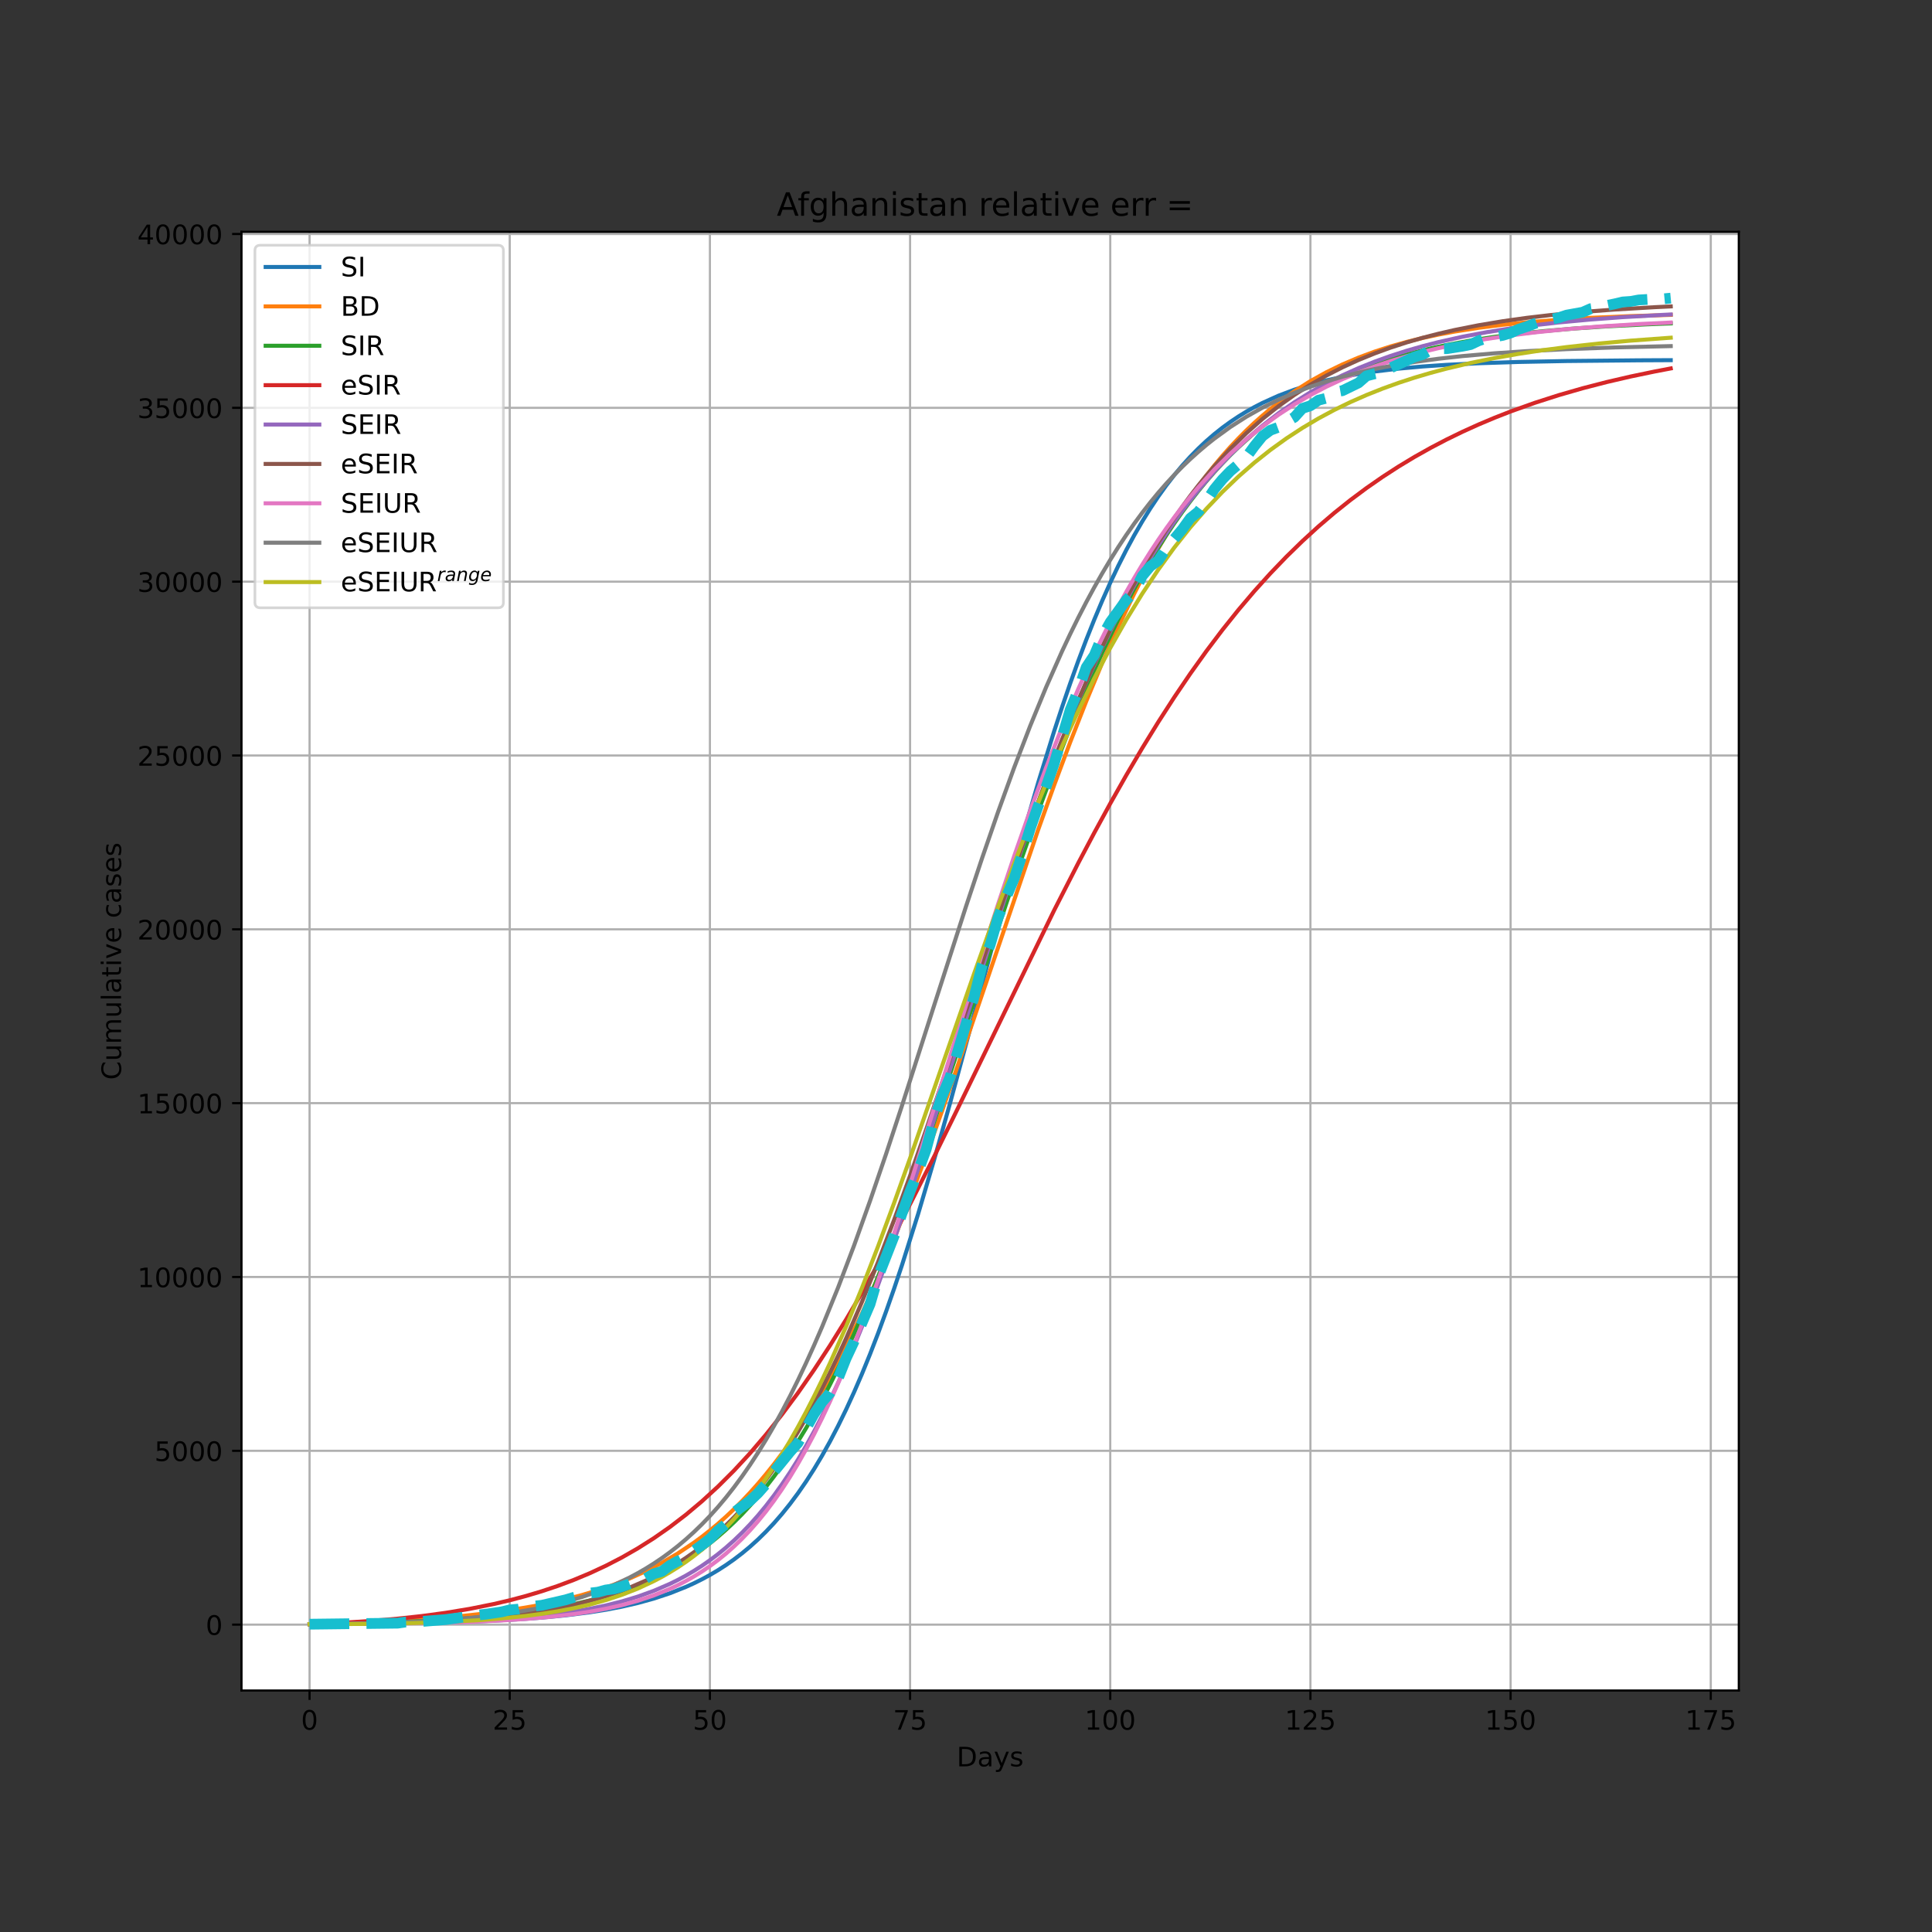 <?xml version="1.0" encoding="utf-8" standalone="no"?>
<!DOCTYPE svg PUBLIC "-//W3C//DTD SVG 1.1//EN"
  "http://www.w3.org/Graphics/SVG/1.1/DTD/svg11.dtd">
<!-- Created with matplotlib (https://matplotlib.org/) -->
<svg height="720pt" version="1.1" viewBox="0 0 720 720" width="720pt" xmlns="http://www.w3.org/2000/svg" xmlns:xlink="http://www.w3.org/1999/xlink">
 <rect x="0" y="0" width="720" height="720" fill="#333333" stroke="none"/>
 <defs>
  <style type="text/css">*{stroke-linecap:butt;stroke-linejoin:round;}</style>
 </defs>
 <g id="figure_1">
  <g id="patch_1">
   <path d="M 0 720 
L 720 720 
L 720 0 
L 0 0 
z
" style="fill:none;"/>
  </g>
  <g id="axes_1">
   <g id="patch_2">
    <path d="M 90 630 
L 648 630 
L 648 86.4 
L 90 86.4 
z
" style="fill:#ffffff;"/>
   </g>
   <g id="matplotlib.axis_1">
    <g id="xtick_1">
     <g id="line2d_1">
      <path clip-path="url(#p8cddc3d2e4)" d="M 115.364 630 
L 115.364 86.4 
" style="fill:none;stroke:#b0b0b0;stroke-linecap:square;stroke-width:0.8;"/>
     </g>
     <g id="line2d_2">
      <defs>
       <path d="M 0 0 
L 0 3.5 
" id="m31fdafec1d" style="stroke:#000000;stroke-width:0.8;"/>
      </defs>
      <g>
       <use style="stroke:#000000;stroke-width:0.8;" x="115.364" xlink:href="#m31fdafec1d" y="630"/>
      </g>
     </g>
     <g id="text_1">
      <!-- 0 -->
      <g transform="translate(112.182 644.598)scale(0.1 -0.1)">
       <defs>
        <path d="M 31.781 66.406 
Q 24.172 66.406 20.328 58.906 
Q 16.5 51.422 16.5 36.375 
Q 16.5 21.391 20.328 13.891 
Q 24.172 6.391 31.781 6.391 
Q 39.453 6.391 43.281 13.891 
Q 47.125 21.391 47.125 36.375 
Q 47.125 51.422 43.281 58.906 
Q 39.453 66.406 31.781 66.406 
z
M 31.781 74.219 
Q 44.047 74.219 50.516 64.516 
Q 56.984 54.828 56.984 36.375 
Q 56.984 17.969 50.516 8.266 
Q 44.047 -1.422 31.781 -1.422 
Q 19.531 -1.422 13.062 8.266 
Q 6.594 17.969 6.594 36.375 
Q 6.594 54.828 13.062 64.516 
Q 19.531 74.219 31.781 74.219 
z
" id="DejaVuSans-48"/>
       </defs>
       <use xlink:href="#DejaVuSans-48"/>
      </g>
     </g>
    </g>
    <g id="xtick_2">
     <g id="line2d_3">
      <path clip-path="url(#p8cddc3d2e4)" d="M 189.963 630 
L 189.963 86.4 
" style="fill:none;stroke:#b0b0b0;stroke-linecap:square;stroke-width:0.8;"/>
     </g>
     <g id="line2d_4">
      <g>
       <use style="stroke:#000000;stroke-width:0.8;" x="189.963" xlink:href="#m31fdafec1d" y="630"/>
      </g>
     </g>
     <g id="text_2">
      <!-- 25 -->
      <g transform="translate(183.6 644.598)scale(0.1 -0.1)">
       <defs>
        <path d="M 19.188 8.297 
L 53.609 8.297 
L 53.609 0 
L 7.328 0 
L 7.328 8.297 
Q 12.938 14.109 22.625 23.891 
Q 32.328 33.688 34.812 36.531 
Q 39.547 41.844 41.422 45.531 
Q 43.312 49.219 43.312 52.781 
Q 43.312 58.594 39.234 62.25 
Q 35.156 65.922 28.609 65.922 
Q 23.969 65.922 18.812 64.312 
Q 13.672 62.703 7.812 59.422 
L 7.812 69.391 
Q 13.766 71.781 18.938 73 
Q 24.125 74.219 28.422 74.219 
Q 39.75 74.219 46.484 68.547 
Q 53.219 62.891 53.219 53.422 
Q 53.219 48.922 51.531 44.891 
Q 49.859 40.875 45.406 35.406 
Q 44.188 33.984 37.641 27.219 
Q 31.109 20.453 19.188 8.297 
z
" id="DejaVuSans-50"/>
        <path d="M 10.797 72.906 
L 49.516 72.906 
L 49.516 64.594 
L 19.828 64.594 
L 19.828 46.734 
Q 21.969 47.469 24.109 47.828 
Q 26.266 48.188 28.422 48.188 
Q 40.625 48.188 47.75 41.5 
Q 54.891 34.812 54.891 23.391 
Q 54.891 11.625 47.562 5.094 
Q 40.234 -1.422 26.906 -1.422 
Q 22.312 -1.422 17.547 -0.641 
Q 12.797 0.141 7.719 1.703 
L 7.719 11.625 
Q 12.109 9.234 16.797 8.062 
Q 21.484 6.891 26.703 6.891 
Q 35.156 6.891 40.078 11.328 
Q 45.016 15.766 45.016 23.391 
Q 45.016 31 40.078 35.438 
Q 35.156 39.891 26.703 39.891 
Q 22.75 39.891 18.812 39.016 
Q 14.891 38.141 10.797 36.281 
z
" id="DejaVuSans-53"/>
       </defs>
       <use xlink:href="#DejaVuSans-50"/>
       <use x="63.623" xlink:href="#DejaVuSans-53"/>
      </g>
     </g>
    </g>
    <g id="xtick_3">
     <g id="line2d_5">
      <path clip-path="url(#p8cddc3d2e4)" d="M 264.561 630 
L 264.561 86.4 
" style="fill:none;stroke:#b0b0b0;stroke-linecap:square;stroke-width:0.8;"/>
     </g>
     <g id="line2d_6">
      <g>
       <use style="stroke:#000000;stroke-width:0.8;" x="264.561" xlink:href="#m31fdafec1d" y="630"/>
      </g>
     </g>
     <g id="text_3">
      <!-- 50 -->
      <g transform="translate(258.199 644.598)scale(0.1 -0.1)">
       <use xlink:href="#DejaVuSans-53"/>
       <use x="63.623" xlink:href="#DejaVuSans-48"/>
      </g>
     </g>
    </g>
    <g id="xtick_4">
     <g id="line2d_7">
      <path clip-path="url(#p8cddc3d2e4)" d="M 339.16 630 
L 339.16 86.4 
" style="fill:none;stroke:#b0b0b0;stroke-linecap:square;stroke-width:0.8;"/>
     </g>
     <g id="line2d_8">
      <g>
       <use style="stroke:#000000;stroke-width:0.8;" x="339.16" xlink:href="#m31fdafec1d" y="630"/>
      </g>
     </g>
     <g id="text_4">
      <!-- 75 -->
      <g transform="translate(332.798 644.598)scale(0.1 -0.1)">
       <defs>
        <path d="M 8.203 72.906 
L 55.078 72.906 
L 55.078 68.703 
L 28.609 0 
L 18.312 0 
L 43.219 64.594 
L 8.203 64.594 
z
" id="DejaVuSans-55"/>
       </defs>
       <use xlink:href="#DejaVuSans-55"/>
       <use x="63.623" xlink:href="#DejaVuSans-53"/>
      </g>
     </g>
    </g>
    <g id="xtick_5">
     <g id="line2d_9">
      <path clip-path="url(#p8cddc3d2e4)" d="M 413.759 630 
L 413.759 86.4 
" style="fill:none;stroke:#b0b0b0;stroke-linecap:square;stroke-width:0.8;"/>
     </g>
     <g id="line2d_10">
      <g>
       <use style="stroke:#000000;stroke-width:0.8;" x="413.759" xlink:href="#m31fdafec1d" y="630"/>
      </g>
     </g>
     <g id="text_5">
      <!-- 100 -->
      <g transform="translate(404.216 644.598)scale(0.1 -0.1)">
       <defs>
        <path d="M 12.406 8.297 
L 28.516 8.297 
L 28.516 63.922 
L 10.984 60.406 
L 10.984 69.391 
L 28.422 72.906 
L 38.281 72.906 
L 38.281 8.297 
L 54.391 8.297 
L 54.391 0 
L 12.406 0 
z
" id="DejaVuSans-49"/>
       </defs>
       <use xlink:href="#DejaVuSans-49"/>
       <use x="63.623" xlink:href="#DejaVuSans-48"/>
       <use x="127.246" xlink:href="#DejaVuSans-48"/>
      </g>
     </g>
    </g>
    <g id="xtick_6">
     <g id="line2d_11">
      <path clip-path="url(#p8cddc3d2e4)" d="M 488.358 630 
L 488.358 86.4 
" style="fill:none;stroke:#b0b0b0;stroke-linecap:square;stroke-width:0.8;"/>
     </g>
     <g id="line2d_12">
      <g>
       <use style="stroke:#000000;stroke-width:0.8;" x="488.358" xlink:href="#m31fdafec1d" y="630"/>
      </g>
     </g>
     <g id="text_6">
      <!-- 125 -->
      <g transform="translate(478.815 644.598)scale(0.1 -0.1)">
       <use xlink:href="#DejaVuSans-49"/>
       <use x="63.623" xlink:href="#DejaVuSans-50"/>
       <use x="127.246" xlink:href="#DejaVuSans-53"/>
      </g>
     </g>
    </g>
    <g id="xtick_7">
     <g id="line2d_13">
      <path clip-path="url(#p8cddc3d2e4)" d="M 562.957 630 
L 562.957 86.4 
" style="fill:none;stroke:#b0b0b0;stroke-linecap:square;stroke-width:0.8;"/>
     </g>
     <g id="line2d_14">
      <g>
       <use style="stroke:#000000;stroke-width:0.8;" x="562.957" xlink:href="#m31fdafec1d" y="630"/>
      </g>
     </g>
     <g id="text_7">
      <!-- 150 -->
      <g transform="translate(553.413 644.598)scale(0.1 -0.1)">
       <use xlink:href="#DejaVuSans-49"/>
       <use x="63.623" xlink:href="#DejaVuSans-53"/>
       <use x="127.246" xlink:href="#DejaVuSans-48"/>
      </g>
     </g>
    </g>
    <g id="xtick_8">
     <g id="line2d_15">
      <path clip-path="url(#p8cddc3d2e4)" d="M 637.556 630 
L 637.556 86.4 
" style="fill:none;stroke:#b0b0b0;stroke-linecap:square;stroke-width:0.8;"/>
     </g>
     <g id="line2d_16">
      <g>
       <use style="stroke:#000000;stroke-width:0.8;" x="637.556" xlink:href="#m31fdafec1d" y="630"/>
      </g>
     </g>
     <g id="text_8">
      <!-- 175 -->
      <g transform="translate(628.012 644.598)scale(0.1 -0.1)">
       <use xlink:href="#DejaVuSans-49"/>
       <use x="63.623" xlink:href="#DejaVuSans-55"/>
       <use x="127.246" xlink:href="#DejaVuSans-53"/>
      </g>
     </g>
    </g>
    <g id="text_9">
     <!-- Days -->
     <g transform="translate(356.522 658.277)scale(0.1 -0.1)">
      <defs>
       <path d="M 19.672 64.797 
L 19.672 8.109 
L 31.594 8.109 
Q 46.688 8.109 53.688 14.938 
Q 60.688 21.781 60.688 36.531 
Q 60.688 51.172 53.688 57.984 
Q 46.688 64.797 31.594 64.797 
z
M 9.812 72.906 
L 30.078 72.906 
Q 51.266 72.906 61.172 64.094 
Q 71.094 55.281 71.094 36.531 
Q 71.094 17.672 61.125 8.828 
Q 51.172 0 30.078 0 
L 9.812 0 
z
" id="DejaVuSans-68"/>
       <path d="M 34.281 27.484 
Q 23.391 27.484 19.188 25 
Q 14.984 22.516 14.984 16.5 
Q 14.984 11.719 18.141 8.906 
Q 21.297 6.109 26.703 6.109 
Q 34.188 6.109 38.703 11.406 
Q 43.219 16.703 43.219 25.484 
L 43.219 27.484 
z
M 52.203 31.203 
L 52.203 0 
L 43.219 0 
L 43.219 8.297 
Q 40.141 3.328 35.547 0.953 
Q 30.953 -1.422 24.312 -1.422 
Q 15.922 -1.422 10.953 3.297 
Q 6 8.016 6 15.922 
Q 6 25.141 12.172 29.828 
Q 18.359 34.516 30.609 34.516 
L 43.219 34.516 
L 43.219 35.406 
Q 43.219 41.609 39.141 45 
Q 35.062 48.391 27.688 48.391 
Q 23 48.391 18.547 47.266 
Q 14.109 46.141 10.016 43.891 
L 10.016 52.203 
Q 14.938 54.109 19.578 55.047 
Q 24.219 56 28.609 56 
Q 40.484 56 46.344 49.844 
Q 52.203 43.703 52.203 31.203 
z
" id="DejaVuSans-97"/>
       <path d="M 32.172 -5.078 
Q 28.375 -14.844 24.75 -17.812 
Q 21.141 -20.797 15.094 -20.797 
L 7.906 -20.797 
L 7.906 -13.281 
L 13.188 -13.281 
Q 16.891 -13.281 18.938 -11.516 
Q 21 -9.766 23.484 -3.219 
L 25.094 0.875 
L 2.984 54.688 
L 12.5 54.688 
L 29.594 11.922 
L 46.688 54.688 
L 56.203 54.688 
z
" id="DejaVuSans-121"/>
       <path d="M 44.281 53.078 
L 44.281 44.578 
Q 40.484 46.531 36.375 47.5 
Q 32.281 48.484 27.875 48.484 
Q 21.188 48.484 17.844 46.438 
Q 14.5 44.391 14.5 40.281 
Q 14.5 37.156 16.891 35.375 
Q 19.281 33.594 26.516 31.984 
L 29.594 31.297 
Q 39.156 29.25 43.188 25.516 
Q 47.219 21.781 47.219 15.094 
Q 47.219 7.469 41.188 3.016 
Q 35.156 -1.422 24.609 -1.422 
Q 20.219 -1.422 15.453 -0.562 
Q 10.688 0.297 5.422 2 
L 5.422 11.281 
Q 10.406 8.688 15.234 7.391 
Q 20.062 6.109 24.812 6.109 
Q 31.156 6.109 34.562 8.281 
Q 37.984 10.453 37.984 14.406 
Q 37.984 18.062 35.516 20.016 
Q 33.062 21.969 24.703 23.781 
L 21.578 24.516 
Q 13.234 26.266 9.516 29.906 
Q 5.812 33.547 5.812 39.891 
Q 5.812 47.609 11.281 51.797 
Q 16.75 56 26.812 56 
Q 31.781 56 36.172 55.266 
Q 40.578 54.547 44.281 53.078 
z
" id="DejaVuSans-115"/>
      </defs>
      <use xlink:href="#DejaVuSans-68"/>
      <use x="77.002" xlink:href="#DejaVuSans-97"/>
      <use x="138.281" xlink:href="#DejaVuSans-121"/>
      <use x="197.461" xlink:href="#DejaVuSans-115"/>
     </g>
    </g>
   </g>
   <g id="matplotlib.axis_2">
    <g id="ytick_1">
     <g id="line2d_17">
      <path clip-path="url(#p8cddc3d2e4)" d="M 90 605.459 
L 648 605.459 
" style="fill:none;stroke:#b0b0b0;stroke-linecap:square;stroke-width:0.8;"/>
     </g>
     <g id="line2d_18">
      <defs>
       <path d="M 0 0 
L -3.5 0 
" id="m3912d27e5d" style="stroke:#000000;stroke-width:0.8;"/>
      </defs>
      <g>
       <use style="stroke:#000000;stroke-width:0.8;" x="90" xlink:href="#m3912d27e5d" y="605.459"/>
      </g>
     </g>
     <g id="text_10">
      <!-- 0 -->
      <g transform="translate(76.638 609.259)scale(0.1 -0.1)">
       <use xlink:href="#DejaVuSans-48"/>
      </g>
     </g>
    </g>
    <g id="ytick_2">
     <g id="line2d_19">
      <path clip-path="url(#p8cddc3d2e4)" d="M 90 540.677 
L 648 540.677 
" style="fill:none;stroke:#b0b0b0;stroke-linecap:square;stroke-width:0.8;"/>
     </g>
     <g id="line2d_20">
      <g>
       <use style="stroke:#000000;stroke-width:0.8;" x="90" xlink:href="#m3912d27e5d" y="540.677"/>
      </g>
     </g>
     <g id="text_11">
      <!-- 5000 -->
      <g transform="translate(57.55 544.477)scale(0.1 -0.1)">
       <use xlink:href="#DejaVuSans-53"/>
       <use x="63.623" xlink:href="#DejaVuSans-48"/>
       <use x="127.246" xlink:href="#DejaVuSans-48"/>
       <use x="190.869" xlink:href="#DejaVuSans-48"/>
      </g>
     </g>
    </g>
    <g id="ytick_3">
     <g id="line2d_21">
      <path clip-path="url(#p8cddc3d2e4)" d="M 90 475.896 
L 648 475.896 
" style="fill:none;stroke:#b0b0b0;stroke-linecap:square;stroke-width:0.8;"/>
     </g>
     <g id="line2d_22">
      <g>
       <use style="stroke:#000000;stroke-width:0.8;" x="90" xlink:href="#m3912d27e5d" y="475.896"/>
      </g>
     </g>
     <g id="text_12">
      <!-- 10000 -->
      <g transform="translate(51.188 479.695)scale(0.1 -0.1)">
       <use xlink:href="#DejaVuSans-49"/>
       <use x="63.623" xlink:href="#DejaVuSans-48"/>
       <use x="127.246" xlink:href="#DejaVuSans-48"/>
       <use x="190.869" xlink:href="#DejaVuSans-48"/>
       <use x="254.492" xlink:href="#DejaVuSans-48"/>
      </g>
     </g>
    </g>
    <g id="ytick_4">
     <g id="line2d_23">
      <path clip-path="url(#p8cddc3d2e4)" d="M 90 411.114 
L 648 411.114 
" style="fill:none;stroke:#b0b0b0;stroke-linecap:square;stroke-width:0.8;"/>
     </g>
     <g id="line2d_24">
      <g>
       <use style="stroke:#000000;stroke-width:0.8;" x="90" xlink:href="#m3912d27e5d" y="411.114"/>
      </g>
     </g>
     <g id="text_13">
      <!-- 15000 -->
      <g transform="translate(51.188 414.913)scale(0.1 -0.1)">
       <use xlink:href="#DejaVuSans-49"/>
       <use x="63.623" xlink:href="#DejaVuSans-53"/>
       <use x="127.246" xlink:href="#DejaVuSans-48"/>
       <use x="190.869" xlink:href="#DejaVuSans-48"/>
       <use x="254.492" xlink:href="#DejaVuSans-48"/>
      </g>
     </g>
    </g>
    <g id="ytick_5">
     <g id="line2d_25">
      <path clip-path="url(#p8cddc3d2e4)" d="M 90 346.332 
L 648 346.332 
" style="fill:none;stroke:#b0b0b0;stroke-linecap:square;stroke-width:0.8;"/>
     </g>
     <g id="line2d_26">
      <g>
       <use style="stroke:#000000;stroke-width:0.8;" x="90" xlink:href="#m3912d27e5d" y="346.332"/>
      </g>
     </g>
     <g id="text_14">
      <!-- 20000 -->
      <g transform="translate(51.188 350.131)scale(0.1 -0.1)">
       <use xlink:href="#DejaVuSans-50"/>
       <use x="63.623" xlink:href="#DejaVuSans-48"/>
       <use x="127.246" xlink:href="#DejaVuSans-48"/>
       <use x="190.869" xlink:href="#DejaVuSans-48"/>
       <use x="254.492" xlink:href="#DejaVuSans-48"/>
      </g>
     </g>
    </g>
    <g id="ytick_6">
     <g id="line2d_27">
      <path clip-path="url(#p8cddc3d2e4)" d="M 90 281.55 
L 648 281.55 
" style="fill:none;stroke:#b0b0b0;stroke-linecap:square;stroke-width:0.8;"/>
     </g>
     <g id="line2d_28">
      <g>
       <use style="stroke:#000000;stroke-width:0.8;" x="90" xlink:href="#m3912d27e5d" y="281.55"/>
      </g>
     </g>
     <g id="text_15">
      <!-- 25000 -->
      <g transform="translate(51.188 285.349)scale(0.1 -0.1)">
       <use xlink:href="#DejaVuSans-50"/>
       <use x="63.623" xlink:href="#DejaVuSans-53"/>
       <use x="127.246" xlink:href="#DejaVuSans-48"/>
       <use x="190.869" xlink:href="#DejaVuSans-48"/>
       <use x="254.492" xlink:href="#DejaVuSans-48"/>
      </g>
     </g>
    </g>
    <g id="ytick_7">
     <g id="line2d_29">
      <path clip-path="url(#p8cddc3d2e4)" d="M 90 216.768 
L 648 216.768 
" style="fill:none;stroke:#b0b0b0;stroke-linecap:square;stroke-width:0.8;"/>
     </g>
     <g id="line2d_30">
      <g>
       <use style="stroke:#000000;stroke-width:0.8;" x="90" xlink:href="#m3912d27e5d" y="216.768"/>
      </g>
     </g>
     <g id="text_16">
      <!-- 30000 -->
      <g transform="translate(51.188 220.567)scale(0.1 -0.1)">
       <defs>
        <path d="M 40.578 39.312 
Q 47.656 37.797 51.625 33 
Q 55.609 28.219 55.609 21.188 
Q 55.609 10.406 48.188 4.484 
Q 40.766 -1.422 27.094 -1.422 
Q 22.516 -1.422 17.656 -0.516 
Q 12.797 0.391 7.625 2.203 
L 7.625 11.719 
Q 11.719 9.328 16.594 8.109 
Q 21.484 6.891 26.812 6.891 
Q 36.078 6.891 40.938 10.547 
Q 45.797 14.203 45.797 21.188 
Q 45.797 27.641 41.281 31.266 
Q 36.766 34.906 28.719 34.906 
L 20.219 34.906 
L 20.219 43.016 
L 29.109 43.016 
Q 36.375 43.016 40.234 45.922 
Q 44.094 48.828 44.094 54.297 
Q 44.094 59.906 40.109 62.906 
Q 36.141 65.922 28.719 65.922 
Q 24.656 65.922 20.016 65.031 
Q 15.375 64.156 9.812 62.312 
L 9.812 71.094 
Q 15.438 72.656 20.344 73.438 
Q 25.25 74.219 29.594 74.219 
Q 40.828 74.219 47.359 69.109 
Q 53.906 64.016 53.906 55.328 
Q 53.906 49.266 50.438 45.094 
Q 46.969 40.922 40.578 39.312 
z
" id="DejaVuSans-51"/>
       </defs>
       <use xlink:href="#DejaVuSans-51"/>
       <use x="63.623" xlink:href="#DejaVuSans-48"/>
       <use x="127.246" xlink:href="#DejaVuSans-48"/>
       <use x="190.869" xlink:href="#DejaVuSans-48"/>
       <use x="254.492" xlink:href="#DejaVuSans-48"/>
      </g>
     </g>
    </g>
    <g id="ytick_8">
     <g id="line2d_31">
      <path clip-path="url(#p8cddc3d2e4)" d="M 90 151.986 
L 648 151.986 
" style="fill:none;stroke:#b0b0b0;stroke-linecap:square;stroke-width:0.8;"/>
     </g>
     <g id="line2d_32">
      <g>
       <use style="stroke:#000000;stroke-width:0.8;" x="90" xlink:href="#m3912d27e5d" y="151.986"/>
      </g>
     </g>
     <g id="text_17">
      <!-- 35000 -->
      <g transform="translate(51.188 155.786)scale(0.1 -0.1)">
       <use xlink:href="#DejaVuSans-51"/>
       <use x="63.623" xlink:href="#DejaVuSans-53"/>
       <use x="127.246" xlink:href="#DejaVuSans-48"/>
       <use x="190.869" xlink:href="#DejaVuSans-48"/>
       <use x="254.492" xlink:href="#DejaVuSans-48"/>
      </g>
     </g>
    </g>
    <g id="ytick_9">
     <g id="line2d_33">
      <path clip-path="url(#p8cddc3d2e4)" d="M 90 87.205 
L 648 87.205 
" style="fill:none;stroke:#b0b0b0;stroke-linecap:square;stroke-width:0.8;"/>
     </g>
     <g id="line2d_34">
      <g>
       <use style="stroke:#000000;stroke-width:0.8;" x="90" xlink:href="#m3912d27e5d" y="87.205"/>
      </g>
     </g>
     <g id="text_18">
      <!-- 40000 -->
      <g transform="translate(51.188 91.004)scale(0.1 -0.1)">
       <defs>
        <path d="M 37.797 64.312 
L 12.891 25.391 
L 37.797 25.391 
z
M 35.203 72.906 
L 47.609 72.906 
L 47.609 25.391 
L 58.016 25.391 
L 58.016 17.188 
L 47.609 17.188 
L 47.609 0 
L 37.797 0 
L 37.797 17.188 
L 4.891 17.188 
L 4.891 26.703 
z
" id="DejaVuSans-52"/>
       </defs>
       <use xlink:href="#DejaVuSans-52"/>
       <use x="63.623" xlink:href="#DejaVuSans-48"/>
       <use x="127.246" xlink:href="#DejaVuSans-48"/>
       <use x="190.869" xlink:href="#DejaVuSans-48"/>
       <use x="254.492" xlink:href="#DejaVuSans-48"/>
      </g>
     </g>
    </g>
    <g id="text_19">
     <!-- Cumulative cases -->
     <g transform="translate(45.108 402.426)rotate(-90)scale(0.1 -0.1)">
      <defs>
       <path d="M 64.406 67.281 
L 64.406 56.891 
Q 59.422 61.531 53.781 63.812 
Q 48.141 66.109 41.797 66.109 
Q 29.297 66.109 22.656 58.469 
Q 16.016 50.828 16.016 36.375 
Q 16.016 21.969 22.656 14.328 
Q 29.297 6.688 41.797 6.688 
Q 48.141 6.688 53.781 8.984 
Q 59.422 11.281 64.406 15.922 
L 64.406 5.609 
Q 59.234 2.094 53.438 0.328 
Q 47.656 -1.422 41.219 -1.422 
Q 24.656 -1.422 15.125 8.703 
Q 5.609 18.844 5.609 36.375 
Q 5.609 53.953 15.125 64.078 
Q 24.656 74.219 41.219 74.219 
Q 47.75 74.219 53.531 72.484 
Q 59.328 70.75 64.406 67.281 
z
" id="DejaVuSans-67"/>
       <path d="M 8.5 21.578 
L 8.5 54.688 
L 17.484 54.688 
L 17.484 21.922 
Q 17.484 14.156 20.5 10.266 
Q 23.531 6.391 29.594 6.391 
Q 36.859 6.391 41.078 11.031 
Q 45.312 15.672 45.312 23.688 
L 45.312 54.688 
L 54.297 54.688 
L 54.297 0 
L 45.312 0 
L 45.312 8.406 
Q 42.047 3.422 37.719 1 
Q 33.406 -1.422 27.688 -1.422 
Q 18.266 -1.422 13.375 4.438 
Q 8.5 10.297 8.5 21.578 
z
M 31.109 56 
z
" id="DejaVuSans-117"/>
       <path d="M 52 44.188 
Q 55.375 50.25 60.062 53.125 
Q 64.75 56 71.094 56 
Q 79.641 56 84.281 50.016 
Q 88.922 44.047 88.922 33.016 
L 88.922 0 
L 79.891 0 
L 79.891 32.719 
Q 79.891 40.578 77.094 44.375 
Q 74.312 48.188 68.609 48.188 
Q 61.625 48.188 57.562 43.547 
Q 53.516 38.922 53.516 30.906 
L 53.516 0 
L 44.484 0 
L 44.484 32.719 
Q 44.484 40.625 41.703 44.406 
Q 38.922 48.188 33.109 48.188 
Q 26.219 48.188 22.156 43.531 
Q 18.109 38.875 18.109 30.906 
L 18.109 0 
L 9.078 0 
L 9.078 54.688 
L 18.109 54.688 
L 18.109 46.188 
Q 21.188 51.219 25.484 53.609 
Q 29.781 56 35.688 56 
Q 41.656 56 45.828 52.969 
Q 50 49.953 52 44.188 
z
" id="DejaVuSans-109"/>
       <path d="M 9.422 75.984 
L 18.406 75.984 
L 18.406 0 
L 9.422 0 
z
" id="DejaVuSans-108"/>
       <path d="M 18.312 70.219 
L 18.312 54.688 
L 36.812 54.688 
L 36.812 47.703 
L 18.312 47.703 
L 18.312 18.016 
Q 18.312 11.328 20.141 9.422 
Q 21.969 7.516 27.594 7.516 
L 36.812 7.516 
L 36.812 0 
L 27.594 0 
Q 17.188 0 13.234 3.875 
Q 9.281 7.766 9.281 18.016 
L 9.281 47.703 
L 2.688 47.703 
L 2.688 54.688 
L 9.281 54.688 
L 9.281 70.219 
z
" id="DejaVuSans-116"/>
       <path d="M 9.422 54.688 
L 18.406 54.688 
L 18.406 0 
L 9.422 0 
z
M 9.422 75.984 
L 18.406 75.984 
L 18.406 64.594 
L 9.422 64.594 
z
" id="DejaVuSans-105"/>
       <path d="M 2.984 54.688 
L 12.5 54.688 
L 29.594 8.797 
L 46.688 54.688 
L 56.203 54.688 
L 35.688 0 
L 23.484 0 
z
" id="DejaVuSans-118"/>
       <path d="M 56.203 29.594 
L 56.203 25.203 
L 14.891 25.203 
Q 15.484 15.922 20.484 11.062 
Q 25.484 6.203 34.422 6.203 
Q 39.594 6.203 44.453 7.469 
Q 49.312 8.734 54.109 11.281 
L 54.109 2.781 
Q 49.266 0.734 44.188 -0.344 
Q 39.109 -1.422 33.891 -1.422 
Q 20.797 -1.422 13.156 6.188 
Q 5.516 13.812 5.516 26.812 
Q 5.516 40.234 12.766 48.109 
Q 20.016 56 32.328 56 
Q 43.359 56 49.781 48.891 
Q 56.203 41.797 56.203 29.594 
z
M 47.219 32.234 
Q 47.125 39.594 43.094 43.984 
Q 39.062 48.391 32.422 48.391 
Q 24.906 48.391 20.391 44.141 
Q 15.875 39.891 15.188 32.172 
z
" id="DejaVuSans-101"/>
       <path id="DejaVuSans-32"/>
       <path d="M 48.781 52.594 
L 48.781 44.188 
Q 44.969 46.297 41.141 47.344 
Q 37.312 48.391 33.406 48.391 
Q 24.656 48.391 19.812 42.844 
Q 14.984 37.312 14.984 27.297 
Q 14.984 17.281 19.812 11.734 
Q 24.656 6.203 33.406 6.203 
Q 37.312 6.203 41.141 7.25 
Q 44.969 8.297 48.781 10.406 
L 48.781 2.094 
Q 45.016 0.344 40.984 -0.531 
Q 36.969 -1.422 32.422 -1.422 
Q 20.062 -1.422 12.781 6.344 
Q 5.516 14.109 5.516 27.297 
Q 5.516 40.672 12.859 48.328 
Q 20.219 56 33.016 56 
Q 37.156 56 41.109 55.141 
Q 45.062 54.297 48.781 52.594 
z
" id="DejaVuSans-99"/>
      </defs>
      <use xlink:href="#DejaVuSans-67"/>
      <use x="69.824" xlink:href="#DejaVuSans-117"/>
      <use x="133.203" xlink:href="#DejaVuSans-109"/>
      <use x="230.615" xlink:href="#DejaVuSans-117"/>
      <use x="293.994" xlink:href="#DejaVuSans-108"/>
      <use x="321.777" xlink:href="#DejaVuSans-97"/>
      <use x="383.057" xlink:href="#DejaVuSans-116"/>
      <use x="422.266" xlink:href="#DejaVuSans-105"/>
      <use x="450.049" xlink:href="#DejaVuSans-118"/>
      <use x="509.229" xlink:href="#DejaVuSans-101"/>
      <use x="570.752" xlink:href="#DejaVuSans-32"/>
      <use x="602.539" xlink:href="#DejaVuSans-99"/>
      <use x="657.52" xlink:href="#DejaVuSans-97"/>
      <use x="718.799" xlink:href="#DejaVuSans-115"/>
      <use x="770.898" xlink:href="#DejaVuSans-101"/>
      <use x="832.422" xlink:href="#DejaVuSans-115"/>
     </g>
    </g>
   </g>
   <g id="line2d_35">
    <path clip-path="url(#p8cddc3d2e4)" d="M 115.364 605.291 
L 145.203 605.025 
L 166.091 604.617 
L 181.011 604.107 
L 192.947 603.487 
L 201.898 602.842 
L 210.85 601.987 
L 219.802 600.856 
L 225.77 599.906 
L 231.738 598.764 
L 237.706 597.39 
L 243.674 595.741 
L 249.642 593.763 
L 255.61 591.394 
L 258.594 590.041 
L 261.578 588.563 
L 264.561 586.949 
L 267.545 585.188 
L 270.529 583.268 
L 273.513 581.175 
L 276.497 578.897 
L 279.481 576.419 
L 282.465 573.726 
L 285.449 570.803 
L 288.433 567.633 
L 291.417 564.202 
L 294.401 560.491 
L 297.385 556.485 
L 300.369 552.166 
L 303.353 547.519 
L 306.337 542.528 
L 309.321 537.177 
L 312.305 531.454 
L 315.289 525.347 
L 318.273 518.846 
L 321.257 511.943 
L 324.241 504.634 
L 327.225 496.918 
L 330.209 488.797 
L 333.193 480.279 
L 336.176 471.374 
L 342.144 452.47 
L 348.112 432.269 
L 354.08 411.03 
L 363.032 377.947 
L 374.968 333.561 
L 380.936 312.125 
L 386.904 291.658 
L 392.872 272.435 
L 395.856 263.355 
L 398.84 254.655 
L 401.824 246.349 
L 404.807 238.444 
L 407.791 230.946 
L 410.775 223.855 
L 413.759 217.169 
L 416.743 210.879 
L 419.727 204.98 
L 422.711 199.458 
L 425.695 194.302 
L 428.679 189.496 
L 431.663 185.027 
L 434.647 180.878 
L 437.631 177.032 
L 440.615 173.473 
L 443.599 170.185 
L 446.583 167.149 
L 449.567 164.351 
L 452.551 161.776 
L 455.535 159.406 
L 458.519 157.229 
L 461.503 155.23 
L 464.487 153.397 
L 467.471 151.716 
L 470.455 150.176 
L 476.422 147.477 
L 482.39 145.22 
L 488.358 143.335 
L 494.326 141.765 
L 500.294 140.457 
L 506.262 139.37 
L 512.23 138.466 
L 521.182 137.39 
L 530.134 136.577 
L 539.086 135.964 
L 551.021 135.374 
L 565.941 134.889 
L 583.845 134.542 
L 610.701 134.282 
L 622.636 134.221 
L 622.636 134.221 
" style="fill:none;stroke:#1f77b4;stroke-linecap:square;stroke-width:1.5;"/>
   </g>
   <g id="line2d_36">
    <path clip-path="url(#p8cddc3d2e4)" d="M 115.364 605.291 
L 133.267 604.728 
L 148.187 604.034 
L 160.123 603.268 
L 172.059 602.249 
L 181.011 601.269 
L 189.963 600.058 
L 198.914 598.561 
L 204.882 597.373 
L 210.85 596.007 
L 216.818 594.438 
L 222.786 592.638 
L 228.754 590.574 
L 234.722 588.21 
L 240.69 585.507 
L 246.658 582.422 
L 252.626 578.906 
L 258.594 574.908 
L 261.578 572.711 
L 264.561 570.373 
L 267.545 567.885 
L 270.529 565.241 
L 273.513 562.433 
L 276.497 559.452 
L 279.481 556.292 
L 282.465 552.945 
L 285.449 549.403 
L 288.433 545.659 
L 291.417 541.705 
L 294.401 537.534 
L 297.385 533.141 
L 300.369 528.519 
L 303.353 523.663 
L 306.337 518.568 
L 309.321 513.232 
L 312.305 507.65 
L 315.289 501.822 
L 321.257 489.425 
L 327.225 476.055 
L 333.193 461.748 
L 339.16 446.568 
L 345.128 430.605 
L 351.096 413.976 
L 360.048 388.098 
L 386.904 309.2 
L 392.872 292.552 
L 398.84 276.565 
L 404.807 261.359 
L 410.775 247.023 
L 416.743 233.622 
L 422.711 221.194 
L 425.695 215.35 
L 428.679 209.752 
L 431.663 204.4 
L 434.647 199.29 
L 437.631 194.418 
L 440.615 189.781 
L 443.599 185.374 
L 446.583 181.189 
L 449.567 177.221 
L 452.551 173.464 
L 455.535 169.909 
L 458.519 166.549 
L 461.503 163.378 
L 464.487 160.386 
L 467.471 157.567 
L 470.455 154.913 
L 473.439 152.415 
L 476.422 150.067 
L 482.39 145.79 
L 488.358 142.024 
L 494.326 138.716 
L 500.294 135.816 
L 506.262 133.277 
L 512.23 131.058 
L 518.198 129.121 
L 524.166 127.433 
L 530.134 125.962 
L 536.102 124.683 
L 542.07 123.57 
L 551.021 122.169 
L 559.973 121.035 
L 568.925 120.119 
L 580.861 119.165 
L 592.797 118.449 
L 607.717 117.8 
L 622.636 117.346 
L 622.636 117.346 
" style="fill:none;stroke:#ff7f0e;stroke-linecap:square;stroke-width:1.5;"/>
   </g>
   <g id="line2d_37">
    <path clip-path="url(#p8cddc3d2e4)" d="M 115.364 605.291 
L 136.251 604.874 
L 151.171 604.389 
L 163.107 603.83 
L 175.043 603.055 
L 183.995 602.284 
L 192.947 601.301 
L 201.898 600.048 
L 207.866 599.029 
L 213.834 597.834 
L 219.802 596.433 
L 225.77 594.793 
L 231.738 592.876 
L 237.706 590.638 
L 243.674 588.03 
L 249.642 584.997 
L 252.626 583.302 
L 255.61 581.478 
L 258.594 579.516 
L 261.578 577.407 
L 264.561 575.142 
L 267.545 572.712 
L 270.529 570.106 
L 273.513 567.316 
L 276.497 564.33 
L 279.481 561.14 
L 282.465 557.736 
L 285.449 554.106 
L 288.433 550.243 
L 291.417 546.137 
L 294.401 541.78 
L 297.385 537.164 
L 300.369 532.281 
L 303.353 527.126 
L 306.337 521.695 
L 309.321 515.983 
L 312.305 509.99 
L 315.289 503.714 
L 318.273 497.159 
L 324.241 483.226 
L 330.209 468.248 
L 336.176 452.316 
L 342.144 435.56 
L 348.112 418.139 
L 357.064 391.174 
L 374.968 336.829 
L 380.936 319.338 
L 386.904 302.454 
L 392.872 286.313 
L 398.84 271.023 
L 404.807 256.658 
L 410.775 243.262 
L 416.743 230.855 
L 419.727 225.022 
L 422.711 219.433 
L 425.695 214.085 
L 428.679 208.975 
L 431.663 204.096 
L 434.647 199.444 
L 437.631 195.013 
L 440.615 190.796 
L 443.599 186.786 
L 446.583 182.977 
L 449.567 179.36 
L 452.551 175.93 
L 455.535 172.677 
L 458.519 169.596 
L 461.503 166.679 
L 467.471 161.308 
L 473.439 156.508 
L 479.406 152.225 
L 485.374 148.409 
L 491.342 145.015 
L 497.31 141.999 
L 503.278 139.321 
L 509.246 136.946 
L 515.214 134.841 
L 521.182 132.976 
L 527.15 131.326 
L 533.118 129.865 
L 539.086 128.574 
L 548.037 126.912 
L 556.989 125.532 
L 565.941 124.386 
L 574.893 123.435 
L 586.829 122.415 
L 598.765 121.621 
L 613.684 120.87 
L 622.636 120.521 
L 622.636 120.521 
" style="fill:none;stroke:#2ca02c;stroke-linecap:square;stroke-width:1.5;"/>
   </g>
   <g id="line2d_38">
    <path clip-path="url(#p8cddc3d2e4)" d="M 115.364 605.291 
L 127.299 604.769 
L 139.235 604.002 
L 148.187 603.23 
L 157.139 602.258 
L 166.091 601.051 
L 175.043 599.572 
L 183.995 597.775 
L 189.963 596.376 
L 195.93 594.796 
L 201.898 593.018 
L 207.866 591.022 
L 213.834 588.788 
L 219.802 586.294 
L 225.77 583.516 
L 231.738 580.43 
L 237.706 577.011 
L 243.674 573.234 
L 249.642 569.072 
L 255.61 564.499 
L 261.578 559.49 
L 267.545 554.02 
L 273.513 548.069 
L 279.481 541.615 
L 285.449 534.643 
L 291.417 527.141 
L 297.385 519.104 
L 303.353 510.529 
L 309.321 501.425 
L 315.289 491.804 
L 321.257 481.688 
L 327.225 471.109 
L 333.193 460.103 
L 339.16 448.716 
L 348.112 431.04 
L 357.064 412.831 
L 392.872 339.193 
L 401.824 321.672 
L 407.791 310.381 
L 413.759 299.449 
L 419.727 288.906 
L 425.695 278.777 
L 431.663 269.081 
L 437.631 259.83 
L 443.599 251.029 
L 449.567 242.679 
L 455.535 234.777 
L 461.503 227.317 
L 467.471 220.287 
L 473.439 213.675 
L 479.406 207.467 
L 485.374 201.647 
L 491.342 196.197 
L 497.31 191.099 
L 503.278 186.337 
L 509.246 181.891 
L 515.214 177.744 
L 521.182 173.878 
L 527.15 170.277 
L 533.118 166.924 
L 539.086 163.802 
L 545.053 160.897 
L 551.021 158.195 
L 556.989 155.682 
L 562.957 153.344 
L 571.909 150.142 
L 580.861 147.27 
L 589.813 144.693 
L 598.765 142.382 
L 607.717 140.308 
L 616.668 138.444 
L 622.636 137.308 
L 622.636 137.308 
" style="fill:none;stroke:#d62728;stroke-linecap:square;stroke-width:1.5;"/>
   </g>
   <g id="line2d_39">
    <path clip-path="url(#p8cddc3d2e4)" d="M 115.364 605.291 
L 133.267 605.167 
L 154.155 604.811 
L 169.075 604.361 
L 181.011 603.808 
L 189.963 603.231 
L 198.914 602.463 
L 207.866 601.442 
L 213.834 600.583 
L 219.802 599.548 
L 225.77 598.3 
L 231.738 596.799 
L 237.706 594.997 
L 243.674 592.838 
L 249.642 590.257 
L 252.626 588.785 
L 255.61 587.18 
L 258.594 585.429 
L 261.578 583.524 
L 264.561 581.45 
L 267.545 579.197 
L 270.529 576.752 
L 273.513 574.102 
L 276.497 571.234 
L 279.481 568.134 
L 282.465 564.789 
L 285.449 561.186 
L 288.433 557.313 
L 291.417 553.157 
L 294.401 548.708 
L 297.385 543.956 
L 300.369 538.891 
L 303.353 533.507 
L 306.337 527.798 
L 309.321 521.763 
L 312.305 515.4 
L 315.289 508.713 
L 318.273 501.705 
L 321.257 494.385 
L 327.225 478.859 
L 333.193 462.258 
L 339.16 444.755 
L 345.128 426.555 
L 354.08 398.463 
L 369 351.547 
L 374.968 333.396 
L 380.936 315.871 
L 386.904 299.111 
L 392.872 283.215 
L 398.84 268.254 
L 404.807 254.267 
L 410.775 241.266 
L 416.743 229.245 
L 422.711 218.182 
L 425.695 212.998 
L 428.679 208.039 
L 431.663 203.299 
L 434.647 198.773 
L 437.631 194.453 
L 440.615 190.333 
L 443.599 186.407 
L 446.583 182.667 
L 452.551 175.72 
L 458.519 169.437 
L 464.487 163.765 
L 470.455 158.652 
L 476.422 154.05 
L 482.39 149.912 
L 488.358 146.196 
L 494.326 142.862 
L 500.294 139.872 
L 506.262 137.194 
L 512.23 134.797 
L 518.198 132.651 
L 524.166 130.733 
L 530.134 129.017 
L 536.102 127.485 
L 545.053 125.487 
L 554.005 123.801 
L 562.957 122.38 
L 571.909 121.182 
L 580.861 120.173 
L 592.797 119.07 
L 604.733 118.194 
L 619.652 117.346 
L 622.636 117.204 
L 622.636 117.204 
" style="fill:none;stroke:#9467bd;stroke-linecap:square;stroke-width:1.5;"/>
   </g>
   <g id="line2d_40">
    <path clip-path="url(#p8cddc3d2e4)" d="M 115.364 605.291 
L 130.283 605.183 
L 145.203 604.875 
L 160.123 604.325 
L 172.059 603.642 
L 181.011 602.937 
L 189.963 602.017 
L 198.914 600.824 
L 204.882 599.843 
L 210.85 598.684 
L 216.818 597.318 
L 222.786 595.71 
L 228.754 593.823 
L 234.722 591.614 
L 240.69 589.032 
L 246.658 586.023 
L 249.642 584.34 
L 252.626 582.528 
L 255.61 580.577 
L 258.594 578.479 
L 261.578 576.225 
L 264.561 573.806 
L 267.545 571.212 
L 270.529 568.435 
L 273.513 565.463 
L 276.497 562.288 
L 279.481 558.901 
L 282.465 555.291 
L 285.449 551.45 
L 288.433 547.369 
L 291.417 543.04 
L 294.401 538.456 
L 297.385 533.611 
L 300.369 528.499 
L 303.353 523.117 
L 306.337 517.461 
L 309.321 511.53 
L 312.305 505.325 
L 315.289 498.849 
L 321.257 485.099 
L 327.225 470.338 
L 333.193 454.657 
L 339.16 438.18 
L 345.128 421.06 
L 354.08 394.56 
L 371.984 341.01 
L 377.952 323.689 
L 383.92 306.907 
L 389.888 290.794 
L 395.856 275.452 
L 401.824 260.957 
L 407.791 247.357 
L 413.759 234.678 
L 419.727 222.926 
L 425.695 212.087 
L 431.663 202.137 
L 434.647 197.485 
L 437.631 193.04 
L 440.615 188.798 
L 443.599 184.753 
L 446.583 180.898 
L 449.567 177.226 
L 452.551 173.733 
L 458.519 167.253 
L 464.487 161.406 
L 470.455 156.14 
L 476.422 151.407 
L 482.39 147.158 
L 488.358 143.349 
L 494.326 139.94 
L 500.294 136.89 
L 506.262 134.165 
L 512.23 131.732 
L 518.198 129.56 
L 524.166 127.624 
L 530.134 125.898 
L 536.102 124.359 
L 542.07 122.989 
L 551.021 121.21 
L 559.973 119.716 
L 568.925 118.461 
L 577.877 117.408 
L 589.813 116.261 
L 601.749 115.353 
L 616.668 114.479 
L 622.636 114.195 
L 622.636 114.195 
" style="fill:none;stroke:#8c564b;stroke-linecap:square;stroke-width:1.5;"/>
   </g>
   <g id="line2d_41">
    <path clip-path="url(#p8cddc3d2e4)" d="M 115.364 605.291 
L 139.235 605.16 
L 160.123 604.848 
L 175.043 604.434 
L 186.979 603.908 
L 195.93 603.343 
L 204.882 602.574 
L 213.834 601.529 
L 219.802 600.631 
L 225.77 599.533 
L 231.738 598.19 
L 237.706 596.551 
L 243.674 594.556 
L 249.642 592.134 
L 252.626 590.737 
L 255.61 589.202 
L 258.594 587.516 
L 261.578 585.666 
L 264.561 583.64 
L 267.545 581.423 
L 270.529 579 
L 273.513 576.357 
L 276.497 573.479 
L 279.481 570.349 
L 282.465 566.953 
L 285.449 563.275 
L 288.433 559.302 
L 291.417 555.019 
L 294.401 550.414 
L 297.385 545.475 
L 300.369 540.195 
L 303.353 534.566 
L 306.337 528.583 
L 309.321 522.246 
L 312.305 515.555 
L 315.289 508.516 
L 318.273 501.137 
L 321.257 493.431 
L 327.225 477.101 
L 333.193 459.694 
L 339.16 441.421 
L 348.112 412.935 
L 366.016 355.357 
L 371.984 336.872 
L 377.952 319.064 
L 383.92 302.07 
L 389.888 285.991 
L 395.856 270.889 
L 401.824 256.8 
L 407.791 243.73 
L 413.759 231.668 
L 416.743 226.006 
L 419.727 220.584 
L 422.711 215.397 
L 425.695 210.438 
L 428.679 205.703 
L 431.663 201.183 
L 434.647 196.872 
L 437.631 192.764 
L 440.615 188.851 
L 443.599 185.126 
L 446.583 181.582 
L 452.551 175.008 
L 458.519 169.074 
L 464.487 163.726 
L 470.455 158.914 
L 476.422 154.587 
L 482.39 150.703 
L 488.358 147.219 
L 494.326 144.095 
L 500.294 141.298 
L 506.262 138.795 
L 512.23 136.556 
L 518.198 134.554 
L 524.166 132.764 
L 530.134 131.166 
L 536.102 129.739 
L 545.053 127.88 
L 554.005 126.313 
L 562.957 124.993 
L 571.909 123.881 
L 583.845 122.667 
L 595.781 121.703 
L 610.701 120.771 
L 622.636 120.197 
L 622.636 120.197 
" style="fill:none;stroke:#e377c2;stroke-linecap:square;stroke-width:1.5;"/>
   </g>
   <g id="line2d_42">
    <path clip-path="url(#p8cddc3d2e4)" d="M 115.364 605.291 
L 127.299 605.193 
L 142.219 604.853 
L 154.155 604.388 
L 166.091 603.686 
L 175.043 602.95 
L 183.995 601.979 
L 192.947 600.709 
L 198.914 599.657 
L 204.882 598.407 
L 210.85 596.927 
L 216.818 595.178 
L 222.786 593.116 
L 228.754 590.692 
L 234.722 587.849 
L 237.706 586.252 
L 240.69 584.526 
L 243.674 582.663 
L 246.658 580.653 
L 249.642 578.486 
L 252.626 576.154 
L 255.61 573.646 
L 258.594 570.951 
L 261.578 568.058 
L 264.561 564.958 
L 267.545 561.639 
L 270.529 558.09 
L 273.513 554.302 
L 276.497 550.265 
L 279.481 545.968 
L 282.465 541.403 
L 285.449 536.562 
L 288.433 531.437 
L 291.417 526.024 
L 294.401 520.318 
L 297.385 514.316 
L 300.369 508.016 
L 303.353 501.421 
L 306.337 494.533 
L 312.305 479.904 
L 318.273 464.2 
L 324.241 447.535 
L 330.209 430.058 
L 336.176 411.955 
L 348.112 374.727 
L 360.048 337.666 
L 366.016 319.748 
L 371.984 302.491 
L 377.952 286.046 
L 383.92 270.531 
L 389.888 256.026 
L 395.856 242.581 
L 398.84 236.262 
L 401.824 230.212 
L 404.807 224.429 
L 407.791 218.911 
L 410.775 213.653 
L 413.759 208.651 
L 416.743 203.897 
L 419.727 199.386 
L 422.711 195.11 
L 425.695 191.061 
L 428.679 187.231 
L 431.663 183.611 
L 434.647 180.195 
L 437.631 176.971 
L 440.615 173.933 
L 443.599 171.072 
L 446.583 168.379 
L 449.567 165.845 
L 452.551 163.464 
L 458.519 159.124 
L 464.487 155.301 
L 470.455 151.939 
L 476.422 148.985 
L 482.39 146.393 
L 488.358 144.122 
L 494.326 142.133 
L 500.294 140.393 
L 506.262 138.87 
L 512.23 137.538 
L 518.198 136.375 
L 527.15 134.897 
L 536.102 133.69 
L 545.053 132.703 
L 556.989 131.66 
L 568.925 130.86 
L 583.845 130.112 
L 601.749 129.479 
L 622.636 128.98 
L 622.636 128.98 
" style="fill:none;stroke:#7f7f7f;stroke-linecap:square;stroke-width:1.5;"/>
   </g>
   <g id="line2d_43">
    <path clip-path="url(#p8cddc3d2e4)" d="M 115.364 605.291 
L 136.251 605.187 
L 154.155 604.865 
L 166.091 604.459 
L 178.027 603.823 
L 186.979 603.137 
L 195.93 602.213 
L 201.898 601.429 
L 207.866 600.48 
L 213.834 599.337 
L 219.802 597.963 
L 225.77 596.316 
L 231.738 594.349 
L 237.706 592.006 
L 243.674 589.226 
L 246.658 587.65 
L 249.642 585.939 
L 252.626 584.082 
L 255.61 582.069 
L 258.594 579.891 
L 261.578 577.536 
L 264.561 574.993 
L 267.545 572.253 
L 270.529 569.303 
L 273.513 566.133 
L 276.497 562.733 
L 279.481 559.093 
L 282.465 555.203 
L 285.449 551.056 
L 288.433 546.642 
L 291.417 541.956 
L 294.401 536.993 
L 297.385 531.749 
L 300.369 526.222 
L 303.353 520.413 
L 306.337 514.323 
L 309.321 507.958 
L 315.289 494.426 
L 321.257 479.898 
L 327.225 464.486 
L 333.193 448.336 
L 339.16 431.616 
L 351.096 397.216 
L 363.032 362.802 
L 371.984 337.812 
L 377.952 321.808 
L 383.92 306.455 
L 389.888 291.833 
L 395.856 277.998 
L 401.824 264.984 
L 407.791 252.807 
L 413.759 241.467 
L 419.727 230.949 
L 425.695 221.23 
L 431.663 212.278 
L 437.631 204.056 
L 443.599 196.522 
L 449.567 189.635 
L 455.535 183.35 
L 461.503 177.624 
L 467.471 172.414 
L 473.439 167.68 
L 479.406 163.381 
L 485.374 159.482 
L 491.342 155.946 
L 497.31 152.743 
L 503.278 149.842 
L 509.246 147.215 
L 515.214 144.837 
L 521.182 142.684 
L 527.15 140.736 
L 533.118 138.973 
L 539.086 137.377 
L 548.037 135.262 
L 556.989 133.44 
L 565.941 131.869 
L 574.893 130.515 
L 583.845 129.346 
L 595.781 128.031 
L 607.717 126.947 
L 622.636 125.855 
L 622.636 125.855 
" style="fill:none;stroke:#bcbd22;stroke-linecap:square;stroke-width:1.5;"/>
   </g>
   <g id="line2d_44">
    <path clip-path="url(#p8cddc3d2e4)" d="M 115.364 605.291 
L 148.187 604.902 
L 151.171 604.475 
L 157.139 604.28 
L 166.091 603.568 
L 175.043 602.35 
L 178.027 601.896 
L 181.011 601.572 
L 186.979 600.691 
L 189.963 599.966 
L 192.947 599.694 
L 198.914 598.567 
L 201.898 598.256 
L 210.85 596.196 
L 213.834 595.289 
L 216.818 594.563 
L 219.802 593.708 
L 222.786 593.358 
L 225.77 592.542 
L 228.754 592.153 
L 231.738 591.298 
L 234.722 590.21 
L 237.706 589.445 
L 240.69 588.214 
L 243.674 586.491 
L 246.658 585.61 
L 249.642 583.382 
L 252.626 581.749 
L 255.61 580.324 
L 258.594 577.901 
L 261.578 575.776 
L 264.561 573.457 
L 267.545 570.412 
L 270.529 567.951 
L 273.513 563.675 
L 279.481 559.283 
L 282.465 556.471 
L 285.449 553.09 
L 288.433 548.412 
L 294.401 541.092 
L 297.385 537.736 
L 303.353 527.021 
L 306.337 522.5 
L 309.321 519.105 
L 312.305 513.819 
L 315.289 506.291 
L 318.273 499.917 
L 324.241 486.015 
L 327.225 475.883 
L 333.193 460.659 
L 336.176 452.134 
L 339.16 444.036 
L 342.144 436.521 
L 345.128 428.449 
L 348.112 417.229 
L 351.096 408.419 
L 354.08 401.358 
L 363.032 371.506 
L 366.016 359.651 
L 369 352.111 
L 371.984 341.862 
L 374.968 334.412 
L 377.952 327.39 
L 380.936 318.528 
L 383.92 308.836 
L 386.904 300.337 
L 389.888 293.133 
L 392.872 284.53 
L 398.84 264.525 
L 401.824 257.218 
L 404.807 248.693 
L 407.791 244.21 
L 410.775 237.136 
L 413.759 231.837 
L 419.727 223.622 
L 422.711 220.59 
L 425.695 214.63 
L 428.679 211.055 
L 431.663 208.917 
L 434.647 204.369 
L 440.615 197.243 
L 443.599 193.11 
L 446.583 190.7 
L 449.567 186.787 
L 452.551 182.278 
L 455.535 178.664 
L 458.519 175.567 
L 461.503 173.053 
L 464.487 170.333 
L 467.471 166.264 
L 470.455 162.559 
L 473.439 160.33 
L 476.422 159.229 
L 479.406 157.234 
L 482.39 155.485 
L 485.374 152.194 
L 488.358 151.209 
L 491.342 149.149 
L 494.326 148.372 
L 497.31 146.117 
L 500.294 145.599 
L 506.262 142.697 
L 509.246 140.092 
L 512.23 139.315 
L 515.214 138.693 
L 518.198 137.125 
L 527.15 133.031 
L 530.134 132.137 
L 533.118 130.414 
L 536.102 129.961 
L 539.086 129.948 
L 545.053 129.015 
L 548.037 128.406 
L 551.021 127.007 
L 554.005 125.996 
L 559.973 124.998 
L 562.957 124.091 
L 565.941 122.705 
L 568.925 121.72 
L 571.909 120.606 
L 574.893 119.634 
L 580.861 118.429 
L 583.845 117.432 
L 589.813 116.356 
L 592.797 115.035 
L 595.781 114.607 
L 598.765 113.843 
L 601.749 113.247 
L 604.733 112.534 
L 607.717 112.327 
L 610.701 111.783 
L 616.668 111.433 
L 619.652 111.394 
L 622.636 111.109 
L 622.636 111.109 
" style="fill:none;stroke:#17becf;stroke-dasharray:14.8,6.4;stroke-dashoffset:0;stroke-width:4;"/>
   </g>
   <g id="patch_3">
    <path d="M 90 630 
L 90 86.4 
" style="fill:none;stroke:#000000;stroke-linecap:square;stroke-linejoin:miter;stroke-width:0.8;"/>
   </g>
   <g id="patch_4">
    <path d="M 648 630 
L 648 86.4 
" style="fill:none;stroke:#000000;stroke-linecap:square;stroke-linejoin:miter;stroke-width:0.8;"/>
   </g>
   <g id="patch_5">
    <path d="M 90 630 
L 648 630 
" style="fill:none;stroke:#000000;stroke-linecap:square;stroke-linejoin:miter;stroke-width:0.8;"/>
   </g>
   <g id="patch_6">
    <path d="M 90 86.4 
L 648 86.4 
" style="fill:none;stroke:#000000;stroke-linecap:square;stroke-linejoin:miter;stroke-width:0.8;"/>
   </g>
   <g id="text_20">
    <!-- Afghanistan relative err =  -->
    <g transform="translate(289.481 80.4)scale(0.12 -0.12)">
     <defs>
      <path d="M 34.188 63.188 
L 20.797 26.906 
L 47.609 26.906 
z
M 28.609 72.906 
L 39.797 72.906 
L 67.578 0 
L 57.328 0 
L 50.688 18.703 
L 17.828 18.703 
L 11.188 0 
L 0.781 0 
z
" id="DejaVuSans-65"/>
      <path d="M 37.109 75.984 
L 37.109 68.5 
L 28.516 68.5 
Q 23.688 68.5 21.797 66.547 
Q 19.922 64.594 19.922 59.516 
L 19.922 54.688 
L 34.719 54.688 
L 34.719 47.703 
L 19.922 47.703 
L 19.922 0 
L 10.891 0 
L 10.891 47.703 
L 2.297 47.703 
L 2.297 54.688 
L 10.891 54.688 
L 10.891 58.5 
Q 10.891 67.625 15.141 71.797 
Q 19.391 75.984 28.609 75.984 
z
" id="DejaVuSans-102"/>
      <path d="M 45.406 27.984 
Q 45.406 37.75 41.375 43.109 
Q 37.359 48.484 30.078 48.484 
Q 22.859 48.484 18.828 43.109 
Q 14.797 37.75 14.797 27.984 
Q 14.797 18.266 18.828 12.891 
Q 22.859 7.516 30.078 7.516 
Q 37.359 7.516 41.375 12.891 
Q 45.406 18.266 45.406 27.984 
z
M 54.391 6.781 
Q 54.391 -7.172 48.188 -13.984 
Q 42 -20.797 29.203 -20.797 
Q 24.469 -20.797 20.266 -20.094 
Q 16.062 -19.391 12.109 -17.922 
L 12.109 -9.188 
Q 16.062 -11.328 19.922 -12.344 
Q 23.781 -13.375 27.781 -13.375 
Q 36.625 -13.375 41.016 -8.766 
Q 45.406 -4.156 45.406 5.172 
L 45.406 9.625 
Q 42.625 4.781 38.281 2.391 
Q 33.938 0 27.875 0 
Q 17.828 0 11.672 7.656 
Q 5.516 15.328 5.516 27.984 
Q 5.516 40.672 11.672 48.328 
Q 17.828 56 27.875 56 
Q 33.938 56 38.281 53.609 
Q 42.625 51.219 45.406 46.391 
L 45.406 54.688 
L 54.391 54.688 
z
" id="DejaVuSans-103"/>
      <path d="M 54.891 33.016 
L 54.891 0 
L 45.906 0 
L 45.906 32.719 
Q 45.906 40.484 42.875 44.328 
Q 39.844 48.188 33.797 48.188 
Q 26.516 48.188 22.312 43.547 
Q 18.109 38.922 18.109 30.906 
L 18.109 0 
L 9.078 0 
L 9.078 75.984 
L 18.109 75.984 
L 18.109 46.188 
Q 21.344 51.125 25.703 53.562 
Q 30.078 56 35.797 56 
Q 45.219 56 50.047 50.172 
Q 54.891 44.344 54.891 33.016 
z
" id="DejaVuSans-104"/>
      <path d="M 54.891 33.016 
L 54.891 0 
L 45.906 0 
L 45.906 32.719 
Q 45.906 40.484 42.875 44.328 
Q 39.844 48.188 33.797 48.188 
Q 26.516 48.188 22.312 43.547 
Q 18.109 38.922 18.109 30.906 
L 18.109 0 
L 9.078 0 
L 9.078 54.688 
L 18.109 54.688 
L 18.109 46.188 
Q 21.344 51.125 25.703 53.562 
Q 30.078 56 35.797 56 
Q 45.219 56 50.047 50.172 
Q 54.891 44.344 54.891 33.016 
z
" id="DejaVuSans-110"/>
      <path d="M 41.109 46.297 
Q 39.594 47.172 37.812 47.578 
Q 36.031 48 33.891 48 
Q 26.266 48 22.188 43.047 
Q 18.109 38.094 18.109 28.812 
L 18.109 0 
L 9.078 0 
L 9.078 54.688 
L 18.109 54.688 
L 18.109 46.188 
Q 20.953 51.172 25.484 53.578 
Q 30.031 56 36.531 56 
Q 37.453 56 38.578 55.875 
Q 39.703 55.766 41.062 55.516 
z
" id="DejaVuSans-114"/>
      <path d="M 10.594 45.406 
L 73.188 45.406 
L 73.188 37.203 
L 10.594 37.203 
z
M 10.594 25.484 
L 73.188 25.484 
L 73.188 17.188 
L 10.594 17.188 
z
" id="DejaVuSans-61"/>
     </defs>
     <use xlink:href="#DejaVuSans-65"/>
     <use x="64.783" xlink:href="#DejaVuSans-102"/>
     <use x="99.988" xlink:href="#DejaVuSans-103"/>
     <use x="163.465" xlink:href="#DejaVuSans-104"/>
     <use x="226.844" xlink:href="#DejaVuSans-97"/>
     <use x="288.123" xlink:href="#DejaVuSans-110"/>
     <use x="351.502" xlink:href="#DejaVuSans-105"/>
     <use x="379.285" xlink:href="#DejaVuSans-115"/>
     <use x="431.385" xlink:href="#DejaVuSans-116"/>
     <use x="470.594" xlink:href="#DejaVuSans-97"/>
     <use x="531.873" xlink:href="#DejaVuSans-110"/>
     <use x="595.252" xlink:href="#DejaVuSans-32"/>
     <use x="627.039" xlink:href="#DejaVuSans-114"/>
     <use x="665.902" xlink:href="#DejaVuSans-101"/>
     <use x="727.426" xlink:href="#DejaVuSans-108"/>
     <use x="755.209" xlink:href="#DejaVuSans-97"/>
     <use x="816.488" xlink:href="#DejaVuSans-116"/>
     <use x="855.697" xlink:href="#DejaVuSans-105"/>
     <use x="883.48" xlink:href="#DejaVuSans-118"/>
     <use x="942.66" xlink:href="#DejaVuSans-101"/>
     <use x="1004.184" xlink:href="#DejaVuSans-32"/>
     <use x="1035.971" xlink:href="#DejaVuSans-101"/>
     <use x="1097.494" xlink:href="#DejaVuSans-114"/>
     <use x="1136.857" xlink:href="#DejaVuSans-114"/>
     <use x="1177.971" xlink:href="#DejaVuSans-32"/>
     <use x="1209.758" xlink:href="#DejaVuSans-61"/>
     <use x="1293.547" xlink:href="#DejaVuSans-32"/>
    </g>
   </g>
   <g id="legend_1">
    <g id="patch_7">
     <path d="M 97 226.503 
L 185.6 226.503 
Q 187.6 226.503 187.6 224.503 
L 187.6 93.4 
Q 187.6 91.4 185.6 91.4 
L 97 91.4 
Q 95 91.4 95 93.4 
L 95 224.503 
Q 95 226.503 97 226.503 
z
" style="fill:#ffffff;opacity:0.8;stroke:#cccccc;stroke-linejoin:miter;"/>
    </g>
    <g id="line2d_45">
     <path d="M 99 99.498 
L 119 99.498 
" style="fill:none;stroke:#1f77b4;stroke-linecap:square;stroke-width:1.5;"/>
    </g>
    <g id="line2d_46"/>
    <g id="text_21">
     <!-- SI -->
     <g transform="translate(127 102.998)scale(0.1 -0.1)">
      <defs>
       <path d="M 53.516 70.516 
L 53.516 60.891 
Q 47.906 63.578 42.922 64.891 
Q 37.938 66.219 33.297 66.219 
Q 25.25 66.219 20.875 63.094 
Q 16.5 59.969 16.5 54.203 
Q 16.5 49.359 19.406 46.891 
Q 22.312 44.438 30.422 42.922 
L 36.375 41.703 
Q 47.406 39.594 52.656 34.297 
Q 57.906 29 57.906 20.125 
Q 57.906 9.516 50.797 4.047 
Q 43.703 -1.422 29.984 -1.422 
Q 24.812 -1.422 18.969 -0.25 
Q 13.141 0.922 6.891 3.219 
L 6.891 13.375 
Q 12.891 10.016 18.656 8.297 
Q 24.422 6.594 29.984 6.594 
Q 38.422 6.594 43.016 9.906 
Q 47.609 13.234 47.609 19.391 
Q 47.609 24.75 44.312 27.781 
Q 41.016 30.812 33.5 32.328 
L 27.484 33.5 
Q 16.453 35.688 11.516 40.375 
Q 6.594 45.062 6.594 53.422 
Q 6.594 63.094 13.406 68.656 
Q 20.219 74.219 32.172 74.219 
Q 37.312 74.219 42.625 73.281 
Q 47.953 72.359 53.516 70.516 
z
" id="DejaVuSans-83"/>
       <path d="M 9.812 72.906 
L 19.672 72.906 
L 19.672 0 
L 9.812 0 
z
" id="DejaVuSans-73"/>
      </defs>
      <use xlink:href="#DejaVuSans-83"/>
      <use x="63.477" xlink:href="#DejaVuSans-73"/>
     </g>
    </g>
    <g id="line2d_47">
     <path d="M 99 114.177 
L 119 114.177 
" style="fill:none;stroke:#ff7f0e;stroke-linecap:square;stroke-width:1.5;"/>
    </g>
    <g id="line2d_48"/>
    <g id="text_22">
     <!-- BD -->
     <g transform="translate(127 117.677)scale(0.1 -0.1)">
      <defs>
       <path d="M 19.672 34.812 
L 19.672 8.109 
L 35.5 8.109 
Q 43.453 8.109 47.281 11.406 
Q 51.125 14.703 51.125 21.484 
Q 51.125 28.328 47.281 31.562 
Q 43.453 34.812 35.5 34.812 
z
M 19.672 64.797 
L 19.672 42.828 
L 34.281 42.828 
Q 41.5 42.828 45.031 45.531 
Q 48.578 48.25 48.578 53.812 
Q 48.578 59.328 45.031 62.062 
Q 41.5 64.797 34.281 64.797 
z
M 9.812 72.906 
L 35.016 72.906 
Q 46.297 72.906 52.391 68.219 
Q 58.5 63.531 58.5 54.891 
Q 58.5 48.188 55.375 44.234 
Q 52.25 40.281 46.188 39.312 
Q 53.469 37.75 57.5 32.781 
Q 61.531 27.828 61.531 20.406 
Q 61.531 10.641 54.891 5.312 
Q 48.25 0 35.984 0 
L 9.812 0 
z
" id="DejaVuSans-66"/>
      </defs>
      <use xlink:href="#DejaVuSans-66"/>
      <use x="68.604" xlink:href="#DejaVuSans-68"/>
     </g>
    </g>
    <g id="line2d_49">
     <path d="M 99 128.855 
L 119 128.855 
" style="fill:none;stroke:#2ca02c;stroke-linecap:square;stroke-width:1.5;"/>
    </g>
    <g id="line2d_50"/>
    <g id="text_23">
     <!-- SIR -->
     <g transform="translate(127 132.355)scale(0.1 -0.1)">
      <defs>
       <path d="M 44.391 34.188 
Q 47.562 33.109 50.562 29.594 
Q 53.562 26.078 56.594 19.922 
L 66.609 0 
L 56 0 
L 46.688 18.703 
Q 43.062 26.031 39.672 28.422 
Q 36.281 30.812 30.422 30.812 
L 19.672 30.812 
L 19.672 0 
L 9.812 0 
L 9.812 72.906 
L 32.078 72.906 
Q 44.578 72.906 50.734 67.672 
Q 56.891 62.453 56.891 51.906 
Q 56.891 45.016 53.688 40.469 
Q 50.484 35.938 44.391 34.188 
z
M 19.672 64.797 
L 19.672 38.922 
L 32.078 38.922 
Q 39.203 38.922 42.844 42.219 
Q 46.484 45.516 46.484 51.906 
Q 46.484 58.297 42.844 61.547 
Q 39.203 64.797 32.078 64.797 
z
" id="DejaVuSans-82"/>
      </defs>
      <use xlink:href="#DejaVuSans-83"/>
      <use x="63.477" xlink:href="#DejaVuSans-73"/>
      <use x="92.969" xlink:href="#DejaVuSans-82"/>
     </g>
    </g>
    <g id="line2d_51">
     <path d="M 99 143.533 
L 119 143.533 
" style="fill:none;stroke:#d62728;stroke-linecap:square;stroke-width:1.5;"/>
    </g>
    <g id="line2d_52"/>
    <g id="text_24">
     <!-- eSIR -->
     <g transform="translate(127 147.033)scale(0.1 -0.1)">
      <use xlink:href="#DejaVuSans-101"/>
      <use x="61.523" xlink:href="#DejaVuSans-83"/>
      <use x="125" xlink:href="#DejaVuSans-73"/>
      <use x="154.492" xlink:href="#DejaVuSans-82"/>
     </g>
    </g>
    <g id="line2d_53">
     <path d="M 99 158.211 
L 119 158.211 
" style="fill:none;stroke:#9467bd;stroke-linecap:square;stroke-width:1.5;"/>
    </g>
    <g id="line2d_54"/>
    <g id="text_25">
     <!-- SEIR -->
     <g transform="translate(127 161.711)scale(0.1 -0.1)">
      <defs>
       <path d="M 9.812 72.906 
L 55.906 72.906 
L 55.906 64.594 
L 19.672 64.594 
L 19.672 43.016 
L 54.391 43.016 
L 54.391 34.719 
L 19.672 34.719 
L 19.672 8.297 
L 56.781 8.297 
L 56.781 0 
L 9.812 0 
z
" id="DejaVuSans-69"/>
      </defs>
      <use xlink:href="#DejaVuSans-83"/>
      <use x="63.477" xlink:href="#DejaVuSans-69"/>
      <use x="126.66" xlink:href="#DejaVuSans-73"/>
      <use x="156.152" xlink:href="#DejaVuSans-82"/>
     </g>
    </g>
    <g id="line2d_55">
     <path d="M 99 172.889 
L 119 172.889 
" style="fill:none;stroke:#8c564b;stroke-linecap:square;stroke-width:1.5;"/>
    </g>
    <g id="line2d_56"/>
    <g id="text_26">
     <!-- eSEIR -->
     <g transform="translate(127 176.389)scale(0.1 -0.1)">
      <use xlink:href="#DejaVuSans-101"/>
      <use x="61.523" xlink:href="#DejaVuSans-83"/>
      <use x="125" xlink:href="#DejaVuSans-69"/>
      <use x="188.184" xlink:href="#DejaVuSans-73"/>
      <use x="217.676" xlink:href="#DejaVuSans-82"/>
     </g>
    </g>
    <g id="line2d_57">
     <path d="M 99 187.567 
L 119 187.567 
" style="fill:none;stroke:#e377c2;stroke-linecap:square;stroke-width:1.5;"/>
    </g>
    <g id="line2d_58"/>
    <g id="text_27">
     <!-- SEIUR -->
     <g transform="translate(127 191.067)scale(0.1 -0.1)">
      <defs>
       <path d="M 8.688 72.906 
L 18.609 72.906 
L 18.609 28.609 
Q 18.609 16.891 22.844 11.734 
Q 27.094 6.594 36.625 6.594 
Q 46.094 6.594 50.344 11.734 
Q 54.594 16.891 54.594 28.609 
L 54.594 72.906 
L 64.5 72.906 
L 64.5 27.391 
Q 64.5 13.141 57.438 5.859 
Q 50.391 -1.422 36.625 -1.422 
Q 22.797 -1.422 15.734 5.859 
Q 8.688 13.141 8.688 27.391 
z
" id="DejaVuSans-85"/>
      </defs>
      <use xlink:href="#DejaVuSans-83"/>
      <use x="63.477" xlink:href="#DejaVuSans-69"/>
      <use x="126.66" xlink:href="#DejaVuSans-73"/>
      <use x="156.152" xlink:href="#DejaVuSans-85"/>
      <use x="229.346" xlink:href="#DejaVuSans-82"/>
     </g>
    </g>
    <g id="line2d_59">
     <path d="M 99 202.245 
L 119 202.245 
" style="fill:none;stroke:#7f7f7f;stroke-linecap:square;stroke-width:1.5;"/>
    </g>
    <g id="line2d_60"/>
    <g id="text_28">
     <!-- eSEIUR -->
     <g transform="translate(127 205.745)scale(0.1 -0.1)">
      <use xlink:href="#DejaVuSans-101"/>
      <use x="61.523" xlink:href="#DejaVuSans-83"/>
      <use x="125" xlink:href="#DejaVuSans-69"/>
      <use x="188.184" xlink:href="#DejaVuSans-73"/>
      <use x="217.676" xlink:href="#DejaVuSans-85"/>
      <use x="290.869" xlink:href="#DejaVuSans-82"/>
     </g>
    </g>
    <g id="line2d_61">
     <path d="M 99 216.923 
L 119 216.923 
" style="fill:none;stroke:#bcbd22;stroke-linecap:square;stroke-width:1.5;"/>
    </g>
    <g id="line2d_62"/>
    <g id="text_29">
     <!-- eSEIUR$^{range}$ -->
     <g transform="translate(127 220.423)scale(0.1 -0.1)">
      <defs>
       <path d="M 44.578 46.391 
Q 43.219 47.125 41.453 47.516 
Q 39.703 47.906 37.703 47.906 
Q 30.516 47.906 25.141 42.453 
Q 19.781 37.016 18.016 27.875 
L 12.5 0 
L 3.516 0 
L 14.203 54.688 
L 23.188 54.688 
L 21.484 46.188 
Q 25.047 50.922 30 53.453 
Q 34.969 56 40.578 56 
Q 42.047 56 43.453 55.828 
Q 44.875 55.672 46.297 55.281 
z
" id="DejaVuSans-Oblique-114"/>
       <path d="M 53.719 31.203 
L 47.609 0 
L 38.625 0 
L 40.281 8.297 
Q 36.328 3.422 31.266 1 
Q 26.219 -1.422 20.016 -1.422 
Q 13.031 -1.422 8.562 2.844 
Q 4.109 7.125 4.109 13.812 
Q 4.109 23.391 11.75 28.953 
Q 19.391 34.516 32.812 34.516 
L 45.312 34.516 
L 45.797 36.922 
Q 45.906 37.312 45.953 37.766 
Q 46 38.234 46 39.203 
Q 46 43.562 42.453 45.969 
Q 38.922 48.391 32.516 48.391 
Q 28.125 48.391 23.5 47.266 
Q 18.891 46.141 14.016 43.891 
L 15.578 52.203 
Q 20.656 54.109 25.516 55.047 
Q 30.375 56 34.906 56 
Q 44.578 56 49.625 51.797 
Q 54.688 47.609 54.688 39.594 
Q 54.688 37.984 54.438 35.812 
Q 54.203 33.641 53.719 31.203 
z
M 44 27.484 
L 35.016 27.484 
Q 23.969 27.484 18.672 24.531 
Q 13.375 21.578 13.375 15.375 
Q 13.375 11.078 16.078 8.641 
Q 18.797 6.203 23.578 6.203 
Q 30.906 6.203 36.375 11.453 
Q 41.844 16.703 43.609 25.484 
z
" id="DejaVuSans-Oblique-97"/>
       <path d="M 55.719 33.016 
L 49.312 0 
L 40.281 0 
L 46.688 32.672 
Q 47.125 34.969 47.359 36.719 
Q 47.609 38.484 47.609 39.5 
Q 47.609 43.609 45.016 45.891 
Q 42.438 48.188 37.797 48.188 
Q 30.562 48.188 25.344 43.375 
Q 20.125 38.578 18.5 30.328 
L 12.5 0 
L 3.516 0 
L 14.109 54.688 
L 23.094 54.688 
L 21.297 46.094 
Q 25.047 50.828 30.312 53.406 
Q 35.594 56 41.406 56 
Q 48.641 56 52.609 52.094 
Q 56.594 48.188 56.594 41.109 
Q 56.594 39.359 56.375 37.359 
Q 56.156 35.359 55.719 33.016 
z
" id="DejaVuSans-Oblique-110"/>
       <path d="M 59.625 54.688 
L 50.297 6.781 
Q 47.609 -7.125 40.016 -13.953 
Q 32.422 -20.797 19.578 -20.797 
Q 14.844 -20.797 10.781 -20.094 
Q 6.734 -19.391 3.219 -17.922 
L 4.891 -9.188 
Q 8.203 -11.328 11.906 -12.344 
Q 15.625 -13.375 19.828 -13.375 
Q 28.375 -13.375 33.859 -8.703 
Q 39.359 -4.047 41.109 4.688 
L 41.891 8.797 
Q 38.141 4.5 33.156 2.25 
Q 28.172 0 22.406 0 
Q 14.109 0 9.344 5.484 
Q 4.594 10.984 4.594 20.609 
Q 4.594 28.172 7.469 35.422 
Q 10.359 42.672 15.578 48.297 
Q 19.047 52 23.656 54 
Q 28.266 56 33.297 56 
Q 38.812 56 42.906 53.438 
Q 47.016 50.875 49.031 46.188 
L 50.594 54.688 
z
M 46.094 34.625 
Q 46.094 41.266 42.969 44.875 
Q 39.844 48.484 34.078 48.484 
Q 30.516 48.484 27.297 47.062 
Q 24.078 45.656 21.781 43.109 
Q 18.062 38.922 15.984 33.234 
Q 13.922 27.547 13.922 21.484 
Q 13.922 14.75 17.062 11.125 
Q 20.219 7.516 26.125 7.516 
Q 34.672 7.516 40.375 15.25 
Q 46.094 23 46.094 34.625 
z
" id="DejaVuSans-Oblique-103"/>
       <path d="M 48.094 32.234 
Q 48.25 33.016 48.312 33.844 
Q 48.391 34.672 48.391 35.5 
Q 48.391 41.453 44.891 44.922 
Q 41.406 48.391 35.406 48.391 
Q 28.719 48.391 23.578 44.156 
Q 18.453 39.938 15.828 32.172 
z
M 55.906 25.203 
L 14.109 25.203 
Q 13.812 23.344 13.719 22.266 
Q 13.625 21.188 13.625 20.406 
Q 13.625 13.625 17.797 9.906 
Q 21.969 6.203 29.594 6.203 
Q 35.453 6.203 40.672 7.516 
Q 45.906 8.844 50.391 11.375 
L 48.688 2.484 
Q 43.844 0.531 38.688 -0.438 
Q 33.547 -1.422 28.219 -1.422 
Q 16.844 -1.422 10.719 4.016 
Q 4.594 9.469 4.594 19.484 
Q 4.594 28.031 7.641 35.375 
Q 10.688 42.719 16.609 48.484 
Q 20.406 52.094 25.656 54.047 
Q 30.906 56 36.812 56 
Q 46.094 56 51.578 50.438 
Q 57.078 44.875 57.078 35.5 
Q 57.078 33.25 56.781 30.688 
Q 56.5 28.125 55.906 25.203 
z
" id="DejaVuSans-Oblique-101"/>
      </defs>
      <use transform="translate(0 0.519)" xlink:href="#DejaVuSans-101"/>
      <use transform="translate(61.523 0.519)" xlink:href="#DejaVuSans-83"/>
      <use transform="translate(125 0.519)" xlink:href="#DejaVuSans-69"/>
      <use transform="translate(188.184 0.519)" xlink:href="#DejaVuSans-73"/>
      <use transform="translate(217.676 0.519)" xlink:href="#DejaVuSans-85"/>
      <use transform="translate(288.619 0.519)" xlink:href="#DejaVuSans-82"/>
      <use transform="translate(359.059 38.8)scale(0.7)" xlink:href="#DejaVuSans-Oblique-114"/>
      <use transform="translate(387.838 38.8)scale(0.7)" xlink:href="#DejaVuSans-Oblique-97"/>
      <use transform="translate(430.733 38.8)scale(0.7)" xlink:href="#DejaVuSans-Oblique-110"/>
      <use transform="translate(475.099 38.8)scale(0.7)" xlink:href="#DejaVuSans-Oblique-103"/>
      <use transform="translate(519.532 38.8)scale(0.7)" xlink:href="#DejaVuSans-Oblique-101"/>
     </g>
    </g>
   </g>
  </g>
 </g>
 <defs>
  <clipPath id="p8cddc3d2e4">
   <rect height="543.6" width="558" x="90" y="86.4"/>
  </clipPath>
 </defs>
</svg>
